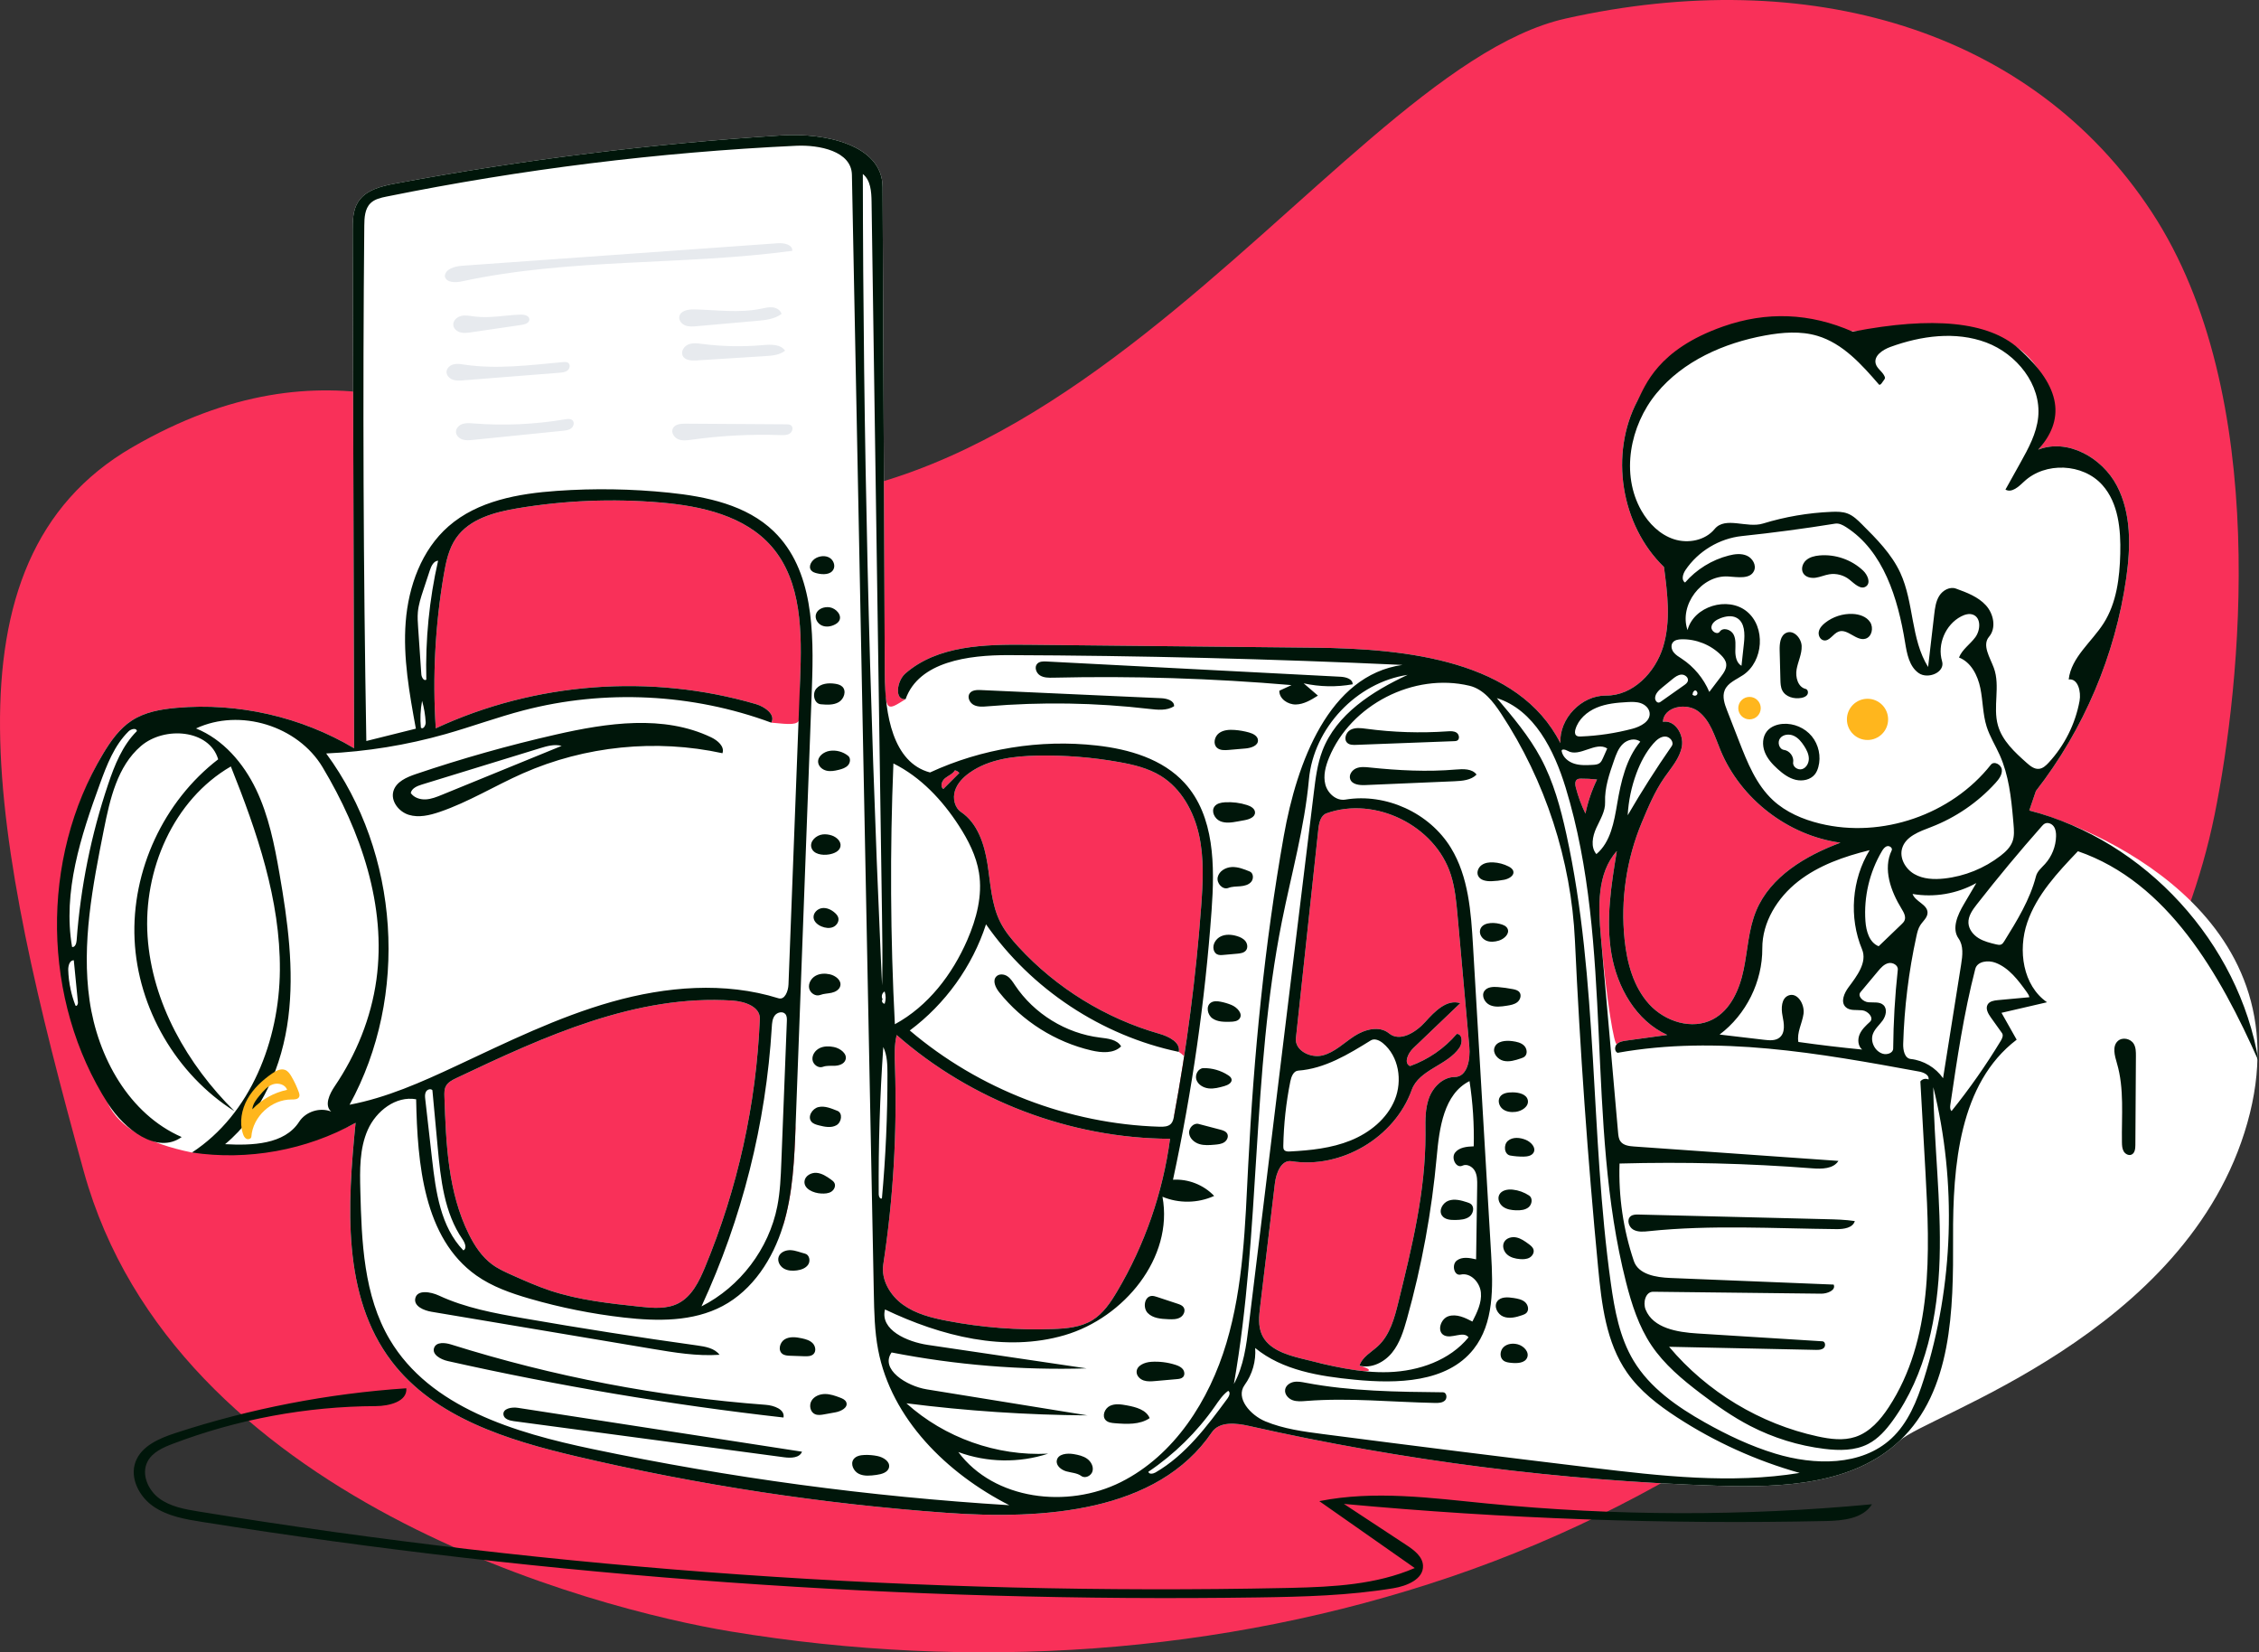 <svg width="603" height="441" viewBox="0 0 603 441" fill="none" xmlns="http://www.w3.org/2000/svg">
<rect x="0" y="0" width="603" height="441" fill="#333333" stroke="none"/>
<g clip-path="url(#clip0_27_1095)">
<path fill-rule="evenodd" clip-rule="evenodd" d="M417.912 4.952C482.445 -9.493 542.232 7.646 574.366 56.601C606.5 105.555 598.094 183.237 591.133 217.526C584.172 251.815 566.514 283.221 544.598 310.487C503.892 361.129 448.883 399.883 387.387 420.803C325.891 441.722 259.123 446.012 195.037 435.429C159.087 429.492 46.633 400.408 22.358 312.64C-1.917 224.872 -17.279 149.858 35.288 119.387C87.855 88.915 124.267 111.834 150.29 123.104C271.869 175.757 353.38 19.398 417.912 4.952Z" fill="#F93059"/>
<path fill-rule="evenodd" clip-rule="evenodd" d="M508.784 87.16C519.136 86.361 530.294 86.878 538.73 92.931C547.166 98.984 550.998 112.275 544.071 120.01C551.903 116.948 561.107 122.141 565.03 129.578C568.953 137.016 568.748 145.927 567.567 154.252C564.644 174.87 556.239 194.686 543.446 211.118C542.858 212.85 542.27 214.582 541.683 216.314C556.804 220.213 615.85 243.144 599.896 299.674C583.942 356.204 514.267 377.72 507.135 384.486C494.705 396.278 475.732 397.084 458.606 396.541C416.498 395.205 374.518 389.853 333.421 380.583C329.927 379.795 325.501 379.315 323.487 382.276C308.909 403.71 278.423 405.627 252.569 403.761C219.358 401.364 186.339 396.327 153.924 388.714C135.538 384.395 116.013 378.381 104.559 363.364C91.206 345.857 92.748 321.585 94.915 299.674C86.138 304.553 71.582 307.196 51.245 307.602C39.272 305.16 31.803 300.82 28.839 294.581C15.284 266.053 10.636 229.29 27.515 201.171C29.543 197.793 31.882 194.464 35.184 192.314C38.684 190.035 42.952 189.286 47.112 188.918C63.522 187.464 80.359 191.295 94.526 199.704C94.399 153.661 94.273 107.618 94.146 61.575C94.139 58.939 94.176 56.141 95.581 53.91C97.615 50.684 101.78 49.683 105.529 48.984C139.631 42.617 174.12 38.324 208.742 36.135C220.055 35.419 235.537 38.568 235.588 49.903C235.785 93.312 235.983 136.721 236.18 180.13C236.227 190.462 236.891 189.598 241.731 186.604C238.689 186.919 239.368 181.758 241.673 179.748C250.282 172.243 262.827 171.967 274.246 172.084C299.79 172.345 325.333 172.607 350.877 172.868C375.627 173.122 405.307 176.26 416.512 198.33C416.187 191.771 422.131 185.581 428.698 185.641C435.859 185.707 441.849 179.495 443.939 172.645C446.03 165.795 445.107 158.435 444.167 151.335C432.619 140.153 429.597 121.146 437.105 106.934C444.614 92.722 462.019 84.508 477.763 87.745C487.933 89.837 498.432 87.96 508.784 87.16ZM212.387 300.093C212.047 309.232 211.687 318.494 208.998 327.235L212.387 300.093ZM201.804 187.929C204.182 188.625 207.123 190.733 205.875 192.873C216.203 193.905 213.119 193.427 213.583 181.256C214.055 168.907 214.094 155.252 206.009 145.905C198.855 137.634 187.188 135.047 176.292 134.117C163.574 133.031 150.719 133.553 138.131 135.665C131.989 136.696 125.336 138.473 121.772 143.58C119.777 146.438 119.043 149.968 118.457 153.404C116.152 166.92 115.432 180.705 116.317 194.387C142.795 182.068 173.776 179.727 201.804 187.929ZM431.596 278.664C432.243 278.011 433.224 277.852 434.135 277.726C437.774 277.226 441.413 276.725 445.052 276.225C436.701 272.453 431.639 263.494 430.127 254.456C428.615 245.419 430.092 236.179 431.583 227.138C426.241 233.083 426.627 242.052 427.326 250.013C428.858 267.438 430.949 279.318 431.596 278.664ZM362.894 364.492C363.609 362.165 366.045 360.915 367.829 359.257C371.04 356.273 372.233 351.761 373.28 347.505C376.9 332.796 380.541 317.908 380.496 302.76C380.486 299.551 380.323 296.254 381.386 293.225C382.448 290.197 385.111 287.459 388.32 287.443C391.704 287.427 392.512 282.733 392.21 279.362C391.166 267.741 390.123 256.12 389.08 244.499C388.747 240.787 388.407 237.04 387.281 233.488C383.116 220.354 367.068 212.413 354.1 217.069C352.513 217.639 352.088 219.645 351.908 221.322C349.912 239.911 347.916 258.499 345.92 277.088C345.566 280.391 349.83 282.498 353.05 281.68C356.269 280.863 358.727 278.347 361.511 276.535C364.294 274.723 368.219 273.679 370.774 275.8C373.663 278.198 377.94 275.535 380.449 272.743C382.959 269.95 386.227 266.584 389.796 267.749C385.61 271.754 381.423 275.758 377.236 279.763C375.848 281.091 374.624 283.744 376.378 284.528C381.189 282.822 385.537 279.832 388.852 275.951C390.385 275.902 390.458 278.31 389.602 279.583C386.379 284.379 378.793 285.448 376.84 290.886C372.281 303.581 358.063 312.014 344.736 309.926C342.003 309.498 340.64 313.093 340.311 315.84C338.999 326.794 337.687 337.748 336.376 348.702C336.074 351.222 335.792 353.888 336.83 356.204C338.561 360.068 343.191 361.531 347.296 362.571C352.722 363.945 358.211 365.327 363.757 365.927C366.093 366.18 366.083 365.325 362.894 364.492ZM146.719 344.409C154.472 347.005 162.678 347.885 170.809 348.749C174.257 349.115 177.929 349.444 181.022 347.877C184.663 346.032 186.603 342.035 188.169 338.266C196.902 317.247 201.888 294.677 202.823 271.935C202.955 268.703 198.818 267.277 195.591 267.06C169.829 265.331 145.191 276.655 121.859 287.715C120.741 288.245 119.544 288.849 118.992 289.957C118.58 290.782 118.602 291.749 118.632 292.671C119.05 305.235 119.577 318.249 125.196 329.494C126.714 332.531 128.644 335.454 131.377 337.468C133.032 338.688 134.927 339.535 136.806 340.372C140.067 341.824 143.334 343.275 146.719 344.409ZM313.376 297.91C316.81 279.442 319.23 260.787 320.622 242.054C321.098 235.646 321.447 229.131 320.061 222.856C318.676 216.581 315.334 210.481 309.87 207.099C306.503 205.016 302.562 204.08 298.664 203.385C291.55 202.116 284.313 201.54 277.089 201.669C270.713 201.782 264.022 202.559 258.817 206.243C257.096 207.461 255.533 209.055 254.904 211.068C254.276 213.081 254.805 215.554 256.551 216.736C260.964 219.724 262.762 225.315 263.589 230.58C264.416 235.845 264.615 241.358 267.014 246.117C268.251 248.571 270.025 250.712 271.886 252.735C281.973 263.702 295.131 271.816 309.46 275.905C311.979 276.624 315.184 278.18 314.652 280.745C322.577 285.744 313.244 298.618 313.376 297.91ZM291.536 352.378C294.454 350.605 296.432 347.655 298.174 344.718C305.564 332.259 310.409 318.298 312.327 303.939C285.747 303.819 259.325 293.79 239.36 276.243C238.676 278.985 238.807 281.856 238.9 284.68C239.483 302.316 238.437 320.004 235.779 337.448C235.145 341.606 237.629 345.764 241.044 348.219C244.459 350.675 248.666 351.73 252.796 352.525C262.107 354.319 271.622 355.054 281.098 354.713C284.702 354.583 288.454 354.251 291.536 352.378ZM459.265 200.263C457.716 196.529 456.553 192.32 453.339 189.868C450.124 187.417 444.072 188.616 443.883 192.654C447.064 192.068 449.496 195.995 448.954 199.184C448.412 202.373 446.094 204.909 444.252 207.568C441.707 211.242 439.966 215.401 438.244 219.525C434.147 229.339 432.553 240.184 433.652 250.761C434.299 256.989 436.005 263.385 440.216 268.018C444.426 272.652 451.644 274.968 457.192 272.068C461.958 269.578 464.335 264.086 465.428 258.822C466.521 253.557 466.716 248.045 468.78 243.08C472.589 233.921 481.982 228.387 491.274 224.913C477.306 223.016 464.668 213.283 459.265 200.263ZM420.639 210.171C421.26 212.572 422.12 214.912 423.202 217.143C423.852 213.999 424.895 210.936 426.299 208.048C424.879 207.885 423.448 207.808 422.019 207.817C421.672 207.819 421.305 207.832 421.012 208.018C420.351 208.436 420.443 209.414 420.639 210.171ZM252.272 207.7C251.393 208.408 250.877 209.931 251.806 210.573C253.227 209.15 254.649 207.726 256.071 206.302C255.777 205.938 255.35 205.684 254.89 205.599C254.326 206.577 253.152 206.992 252.272 207.7Z" fill="white"/>
<path d="M498.5 197.5C501.538 197.5 504 195.038 504 192C504 188.962 501.538 186.5 498.5 186.5C495.462 186.5 493 188.962 493 192C493 195.038 495.462 197.5 498.5 197.5Z" fill="#FFB61D"/>
<path d="M467 192C468.657 192 470 190.657 470 189C470 187.343 468.657 186 467 186C465.343 186 464 187.343 464 189C464 190.657 465.343 192 467 192Z" fill="#FFB61D"/>
<path fill-rule="evenodd" clip-rule="evenodd" d="M182.926 113.077C191.926 113.134 200.925 113.191 209.925 113.248C210.347 113.251 210.799 113.263 211.139 113.512C211.833 114.022 211.556 115.216 210.841 115.696C210.127 116.176 209.2 116.156 208.339 116.126C200.419 115.851 192.475 116.263 184.626 117.354C183.432 117.52 182.173 117.694 181.056 117.241C179.94 116.787 179.086 115.45 179.6 114.36C180.137 113.221 181.667 113.069 182.926 113.077ZM152.83 112.193C153.4 112.761 153.127 113.805 152.493 114.302C151.86 114.799 151.011 114.898 150.21 114.979C142.231 115.787 134.252 116.595 126.274 117.403C125.33 117.499 124.354 117.591 123.452 117.3C122.549 117.01 121.732 116.229 121.711 115.281C121.689 114.303 122.519 113.472 123.447 113.16C124.374 112.848 125.381 112.935 126.357 113.012C134.532 113.655 142.787 113.284 150.871 111.911C151.549 111.796 152.343 111.708 152.83 112.193ZM151.712 96.877C152.308 97.358 152.096 98.389 151.498 98.868C150.9 99.347 150.086 99.426 149.322 99.486L123.698 101.508C122.739 101.584 121.745 101.655 120.841 101.328C119.936 101 119.142 100.157 119.194 99.197C119.247 98.223 120.146 97.468 121.093 97.238C122.04 97.008 123.032 97.18 123.996 97.323C132.693 98.608 141.536 97.436 150.291 96.64C150.782 96.595 151.328 96.567 151.712 96.877ZM187.498 91.8C192.844 92.483 198.264 92.587 203.633 92.11C205.768 91.92 208.348 91.831 209.56 93.597C208.121 94.761 206.143 94.926 204.296 95.043C198.173 95.428 192.051 95.814 185.929 96.2C184.532 96.288 182.791 96.183 182.216 94.907C181.7 93.762 182.608 92.385 183.775 91.922C184.942 91.458 186.252 91.641 187.498 91.8ZM141.309 85.255C141.315 86.179 140.156 86.578 139.241 86.713L125.786 88.685C124.825 88.826 123.833 88.965 122.895 88.714C121.957 88.464 121.08 87.718 120.993 86.751C120.885 85.568 121.996 84.569 123.156 84.311C124.316 84.053 125.518 84.323 126.697 84.475C130.761 84.998 134.861 84.105 138.957 83.964C139.959 83.93 141.301 84.252 141.309 85.255ZM206.234 82.034C207.276 82.15 208.344 82.771 208.622 83.781C206.773 85.18 204.329 85.434 202.02 85.639C198.068 85.989 194.115 86.34 190.163 86.69C188.77 86.813 187.378 86.937 185.986 87.06C184.968 87.15 183.909 87.235 182.952 86.874C181.996 86.513 181.179 85.564 181.322 84.552C181.546 82.957 183.64 82.543 185.25 82.578C191.225 82.706 197.274 83.608 203.128 82.405C204.154 82.194 205.193 81.918 206.234 82.034ZM211.483 66.946C182.196 70.895 152.169 68.85 123.285 75.098C121.572 75.468 119.181 75.487 118.738 73.791C118.778 71.793 121.362 71.072 123.355 70.93C151.454 68.926 179.552 66.922 207.65 64.918C209.299 64.8 211.612 65.299 211.483 66.946Z" fill="#E7EAEE"/>
<path fill-rule="evenodd" clip-rule="evenodd" d="M108.462 370.528C108.768 374.071 103.884 375.272 100.327 375.286C81.844 375.359 63.38 378.787 46.102 385.354C43.465 386.356 40.643 387.618 39.36 390.13C37.66 393.456 39.515 397.713 42.522 399.93C45.528 402.146 49.365 402.822 53.052 403.422C148.879 419.026 246.132 425.866 343.2 423.829L344.76 423.795C355.955 423.536 367.381 422.934 377.637 418.502C369.146 412.551 360.656 406.6 352.165 400.649C366.863 397.714 382.028 399.805 396.943 401.277C431.08 404.647 465.543 404.716 499.693 401.483C497.289 405.324 492.003 405.857 487.473 405.955C444.515 406.88 401.505 405.353 358.721 401.386C364.303 405.06 369.885 408.733 375.467 412.407C377.49 413.738 379.728 415.428 379.845 417.846C380.02 421.481 375.554 423.295 371.964 423.888C360.05 425.857 347.93 426.17 335.856 426.347C241.557 427.725 147.141 420.978 53.997 406.204C49.452 405.483 44.743 404.678 40.953 402.067C37.164 399.457 34.58 394.493 36.172 390.175C37.756 385.881 42.576 383.864 46.927 382.443C66.838 375.94 87.562 371.927 108.462 370.528ZM235.588 49.903C235.785 93.312 235.983 136.721 236.18 180.13C236.227 190.462 238.262 203.536 248.254 206.167C262.06 199.793 277.622 197.275 292.734 198.97C301.385 199.94 310.368 202.556 316.225 208.996C324.258 217.831 324.271 231.136 323.408 243.046C321.66 267.188 318.216 291.206 313.111 314.866C317.167 314.61 321.304 316.238 324.098 319.189C319.794 321.157 314.667 321.239 310.302 319.41C313.3 335.66 300.061 351.693 284.206 356.348C268.351 361.003 251.146 356.614 236.237 349.488C234.839 354.933 242.123 358.133 247.684 358.955C261.802 361.042 275.92 363.128 290.037 365.215C272.603 365.739 255.11 364.311 237.991 360.969C234.838 365.433 241.977 369.94 247.372 370.813C261.682 373.129 275.991 375.445 290.301 377.761C274.138 377.653 257.982 376.575 241.949 374.536C252.146 383.734 266.065 388.68 279.78 387.977C272.043 390.522 263.448 390.369 255.807 387.55C265.366 400.351 284.923 402.723 299.205 395.563C313.487 388.403 322.812 373.755 327.373 358.443C331.935 343.132 332.378 326.95 333.187 310.995C334.679 281.542 337.53 252.129 342.69 223.094C346.164 203.541 354.698 180.227 374.364 177.465C339.328 175.85 304.259 174.979 269.186 174.853C258.529 174.815 245.29 176.558 241.731 186.604C238.689 186.919 239.368 181.758 241.673 179.748C250.282 172.243 262.827 171.967 274.246 172.084L350.877 172.868C375.627 173.122 405.307 176.26 416.512 198.33C416.186 191.771 422.131 185.581 428.698 185.641C435.859 185.707 441.849 179.495 443.939 172.645C446.029 165.795 445.107 158.435 444.167 151.335C432.619 140.153 429.597 121.146 437.105 106.934C439.229 102.914 442.367 93.33 459.892 87.16C471.576 83.047 483.125 83.5 494.539 88.517C515.975 84.372 530.705 85.843 538.73 92.931C550.767 103.562 550.998 112.275 544.071 120.01C551.903 116.948 561.107 122.141 565.03 129.578C568.953 137.016 568.748 145.927 567.567 154.252C564.644 174.87 556.239 194.686 543.446 211.118L541.683 216.314C572.629 224.293 597.664 251.646 602.877 283.176C592.589 259.986 578.66 235.426 554.663 227.192C549.248 232.872 543.68 238.799 541.137 246.223C538.594 253.647 539.968 263.028 546.416 267.5C542.366 268.439 538.316 269.377 534.266 270.316C535.614 272.707 536.962 275.099 538.311 277.49C523.007 289.124 521.246 311.128 521.339 330.352C521.432 349.575 521.082 371.255 507.135 384.486C494.705 396.278 475.731 397.084 458.606 396.541C416.497 395.205 374.518 389.853 333.421 380.583C329.927 379.795 325.501 379.315 323.487 382.276C308.909 403.71 278.423 405.627 252.569 403.761C219.358 401.364 186.339 396.327 153.924 388.714C135.538 384.395 116.013 378.381 104.559 363.364C91.206 345.857 92.748 321.585 94.915 299.674C81.75 306.993 66.143 309.827 51.245 307.602C66.949 297.335 74.564 277.694 74.707 258.933C74.85 240.171 68.588 221.986 61.621 204.565C46.27 213.469 38.193 232.237 39.394 249.943C40.595 267.649 49.989 284.083 62.593 296.576C47.056 286.77 36.774 269.105 35.923 250.751C35.072 232.398 43.675 213.857 58.239 202.656C55.911 194.697 43.905 193.725 37.612 199.124C31.32 204.524 29.345 213.288 27.726 221.42C24.735 236.446 21.732 251.823 23.905 266.989C26.078 282.156 34.456 297.337 48.494 303.473C41.934 308.202 33.196 301.395 28.839 294.581C11.17 266.951 10.636 229.29 27.515 201.171C29.543 197.793 31.882 194.464 35.184 192.314C38.684 190.035 42.952 189.286 47.112 188.918C63.522 187.464 80.359 191.295 94.526 199.704C94.399 153.661 94.273 107.618 94.146 61.575C94.139 58.939 94.176 56.141 95.581 53.91C97.615 50.684 101.78 49.683 105.529 48.984C139.631 42.617 174.12 38.324 208.742 36.135C220.055 35.419 235.537 38.568 235.588 49.903ZM212.465 38.909C175.757 40.637 139.182 45.174 103.165 52.469C101.632 52.78 100.009 53.142 98.895 54.24C97.377 55.735 97.26 58.104 97.24 60.234C96.81 106.08 96.992 151.932 97.785 197.774C102.193 196.675 106.601 195.576 111.008 194.477C109.286 185.07 107.555 175.536 108.292 166.002C109.029 156.467 112.528 146.77 119.724 140.473C127.513 133.657 138.383 131.731 148.708 131.006C158.636 130.309 168.625 130.47 178.526 131.488C188.633 132.527 199.28 134.771 206.572 141.847C217.104 152.067 217.275 168.625 216.729 183.292C215.282 222.226 213.834 261.159 212.387 300.093C212.047 309.232 211.687 318.494 208.998 327.235C206.308 335.976 200.969 344.284 192.892 348.573C184.966 352.783 175.482 352.663 166.565 351.65C158.052 350.683 149.621 348.995 141.391 346.611C136.392 345.162 131.39 343.419 127.141 340.412C113.083 330.463 111.421 310.612 111.08 293.393C105.681 292.418 100.404 296.526 98.175 301.539C95.947 306.551 96.045 312.246 96.184 317.729C96.529 331.408 97.062 345.769 104.045 357.536C114.819 375.692 137.448 382.399 158.11 386.734C194.783 394.429 232.018 399.447 269.419 401.736C252.727 393.234 237.928 378.684 234.408 360.286C233.451 355.288 233.349 350.171 233.249 345.083C231.3 245.605 229.351 146.126 227.403 46.648C227.279 40.357 218.75 38.613 212.465 38.909ZM354.762 202.234C353.834 204.498 353.159 207.011 353.777 209.379C354.396 211.747 356.696 213.814 359.111 213.412C369.923 211.611 381.579 216.937 387.295 226.291C392.011 234.008 392.666 243.45 393.197 252.479L398.033 334.725C398.55 343.514 398.805 353.185 393.343 360.09C386.255 369.048 372.948 369.347 361.579 368.235C352.198 367.317 342.33 365.757 335.047 359.774C335.305 363.256 334.29 366.819 332.236 369.643C329.7 373.128 333.794 377.714 337.776 379.361C342.641 381.374 347.931 382.075 353.151 382.753C377.063 385.857 400.988 388.849 424.928 391.731C443.354 393.949 462.075 396.098 480.394 393.12C468.805 389.868 457.715 384.842 447.631 378.271C442.599 374.993 437.734 371.247 434.302 366.319C428.701 358.274 427.521 348.052 426.589 338.293C423.817 309.275 421.754 280.189 420.402 251.071C419.405 229.593 412.518 208.418 400.691 190.463C398.576 187.253 395.989 183.921 392.249 183.027C377.382 179.474 360.563 188.091 354.762 202.234ZM286.592 388.093C287.853 388.307 289.147 388.59 290.187 389.335C291.226 390.081 291.951 391.405 291.631 392.644C291.311 393.882 289.677 394.697 288.644 393.942C287.504 393.109 285.989 393.08 284.63 392.696C283.272 392.312 281.848 391.184 282.092 389.794C282.402 388.031 284.828 387.793 286.592 388.093ZM234.234 388.616C235.798 388.941 237.63 390.057 237.31 391.622C237.027 393.003 235.319 393.463 233.922 393.65C232.356 393.859 230.685 394.053 229.264 393.364C227.842 392.676 226.92 390.734 227.853 389.459C228.482 388.599 229.659 388.371 230.723 388.327C231.899 388.28 233.081 388.377 234.234 388.616ZM327.842 371.215C326.357 372.286 325.337 373.865 324.289 375.366C319.512 382.21 313.458 388.16 306.531 392.816C306.704 393.55 307.805 393.365 308.458 392.986C316.478 388.339 322.202 380.662 327.695 373.196C328.145 372.586 328.515 371.563 327.842 371.215ZM399.559 186.321C403.838 191.373 408.151 196.474 411.281 202.309C414.675 208.634 416.581 215.643 418.116 222.656C426.703 261.883 424.411 302.666 429.976 342.435C430.98 349.611 432.308 356.94 436.042 363.15C440.416 370.425 447.675 375.468 455.071 379.635C461.052 383.005 467.295 385.964 473.864 387.961C484.31 391.135 496.859 391.357 504.866 383.936C509.363 379.768 511.728 373.823 513.575 367.977C521.494 342.921 522.364 315.678 516.062 290.168C516.221 305.425 518.202 320.647 517.749 335.898C517.295 351.149 514.164 366.855 505.199 379.201C503.423 381.647 501.365 383.994 498.681 385.384C495.146 387.215 490.947 387.18 486.995 386.697C480.094 385.854 473.346 383.769 467.172 380.571C462.482 378.142 458.143 375.09 453.939 371.893C449.052 368.177 444.254 364.174 440.83 359.078C437.437 354.028 435.545 348.128 434.045 342.231C423.09 299.174 430.923 252.728 417.924 210.244C414.86 200.231 409.539 189.488 399.559 186.321ZM138.212 375.742C163.501 379.645 188.791 383.549 214.081 387.452C213.44 389.125 211.128 389.184 209.352 388.947C187.724 386.057 166.096 383.168 144.468 380.279C142.023 379.952 139.578 379.626 137.133 379.299C135.972 379.144 134.531 378.724 134.384 377.562C134.178 375.925 136.581 375.49 138.212 375.742ZM431.583 227.138C426.241 233.083 426.627 242.052 427.326 250.013C428.858 267.438 430.389 284.863 431.92 302.288C431.992 303.103 432.079 303.962 432.557 304.626C433.339 305.713 434.852 305.902 436.187 305.996C454.369 307.277 472.552 308.558 490.734 309.839C489.374 311.988 486.31 312.02 483.774 311.825C466.657 310.503 449.47 310.075 432.308 310.542C432.013 319.343 433.31 328.196 436.118 336.542C437.335 340.159 442.022 340.93 445.836 341.084C460.379 341.673 474.923 342.262 489.466 342.851C490.135 344.357 487.785 345.298 486.137 345.279C471.188 345.107 456.239 344.936 441.29 344.764C439.243 344.74 438.502 347.641 439.273 349.538C441.29 354.495 447.71 355.562 453.051 355.897L486.473 357.989C487.236 358.037 487.395 359.237 486.838 359.76C486.281 360.283 485.432 360.298 484.668 360.281L445.536 359.451C455.654 371.493 469.845 380.05 485.218 383.378C488.53 384.095 492.042 384.566 495.26 383.503C499.11 382.232 501.95 378.962 504.173 375.571C515.963 357.583 515.179 334.438 513.974 312.965L512.608 288.625C513.086 287.969 514.066 287.742 514.783 288.121C515.059 286.928 513.507 286.22 512.302 285.999C485.704 281.113 458.411 276.22 431.791 280.991C430.941 280.642 430.949 279.318 431.596 278.664C432.243 278.011 433.224 277.852 434.135 277.726C437.774 277.226 441.413 276.725 445.051 276.225C436.701 272.453 431.639 263.494 430.127 254.456C428.615 245.419 430.092 236.179 431.583 227.138ZM300.856 375.103C303.225 375.544 305.961 376.268 306.886 378.493C304.248 380.291 300.784 380.106 297.602 379.852C296.727 379.782 295.77 379.676 295.155 379.049C294.067 377.94 294.879 375.896 296.279 375.222C297.679 374.548 299.329 374.818 300.856 375.103ZM120.425 358.844C147.671 367.405 175.906 372.818 204.387 374.94C206.596 375.104 209.566 376.157 209.142 378.332C179.02 374.925 149.083 369.89 119.504 363.257C117.616 362.834 115.194 361.489 115.897 359.687C116.515 358.103 118.803 358.334 120.425 358.844ZM220.222 372.058C221.613 372.055 222.956 372.531 224.257 373.026C224.918 373.278 225.646 373.602 225.902 374.262C226.449 375.668 224.51 376.672 223.026 376.942C222.027 377.123 221.028 377.304 220.03 377.485C219.187 377.638 218.28 377.784 217.504 377.42C216.245 376.83 215.917 375.012 216.64 373.823C217.363 372.634 218.831 372.061 220.222 372.058ZM348.525 369.054C360.577 371.346 372.922 371.476 385.19 371.599C386.14 371.609 386.395 373.102 385.717 373.767C385.039 374.431 383.981 374.461 383.031 374.442C371.579 374.217 360.113 373.01 348.694 373.91C347.451 374.008 346.16 374.125 344.993 373.687C343.826 373.25 342.83 372.07 343.052 370.843C343.243 369.786 344.274 369.045 345.329 368.84C346.384 368.636 347.469 368.853 348.525 369.054ZM375.753 180.117C362.107 182.154 350.642 194.3 349.395 208.041C348.23 220.874 344.687 233.354 342.166 245.991C334.068 286.573 336.524 328.631 329.365 369.389C331.98 364.627 332.686 359.085 333.344 353.693L350.704 211.524C351.166 207.741 351.638 203.914 352.997 200.354C356.711 190.623 366.31 184.511 375.753 180.117ZM313.707 364.249C314.45 364.485 315.212 364.795 315.708 365.397C316.203 366 316.328 366.973 315.786 367.534C315.377 367.957 314.737 368.034 314.151 368.085C312.233 368.255 310.315 368.424 308.397 368.594C307.362 368.685 306.292 368.773 305.305 368.446C304.318 368.119 303.429 367.264 303.4 366.225C303.352 364.465 305.523 363.581 307.28 363.466C309.446 363.324 311.638 363.591 313.707 364.249ZM354.1 217.069C352.513 217.639 352.088 219.645 351.908 221.322L345.92 277.088C345.566 280.391 349.83 282.498 353.05 281.68C356.269 280.863 358.727 278.347 361.511 276.535C364.294 274.723 368.218 273.679 370.774 275.8C373.663 278.198 377.94 275.535 380.449 272.743C382.959 269.95 386.227 266.584 389.796 267.749C385.609 271.754 381.423 275.758 377.236 279.763C375.848 281.091 374.624 283.744 376.378 284.528C381.189 282.822 385.537 279.832 388.852 275.951C390.385 275.902 390.458 278.31 389.602 279.583C386.379 284.379 378.793 285.448 376.84 290.886C372.281 303.581 358.063 312.014 344.736 309.926C342.003 309.498 340.64 313.093 340.311 315.84C338.999 326.794 337.687 337.748 336.376 348.702C336.074 351.222 335.792 353.888 336.83 356.204C338.561 360.068 343.191 361.531 347.296 362.571C355.007 364.524 362.845 366.492 370.794 366.211C378.743 365.93 386.963 363.088 391.997 356.929C390.603 355.119 387.498 357.44 385.468 356.392C383.481 355.368 384.536 351.956 386.669 351.285C388.801 350.615 391.052 351.681 393.032 352.717C394.276 350.29 395.555 347.692 395.299 344.977C395.044 342.262 392.551 339.576 389.893 340.187C388.146 340.588 387.434 337.561 388.843 336.452C390.251 335.343 392.274 335.703 394.018 336.117C394.115 329.564 394.212 323.011 394.309 316.458C394.328 315.12 394.333 313.716 393.699 312.538C393.065 311.361 391.561 310.536 390.356 311.117C388.714 311.908 387.29 309.111 388.389 307.657C389.488 306.202 391.563 306.014 393.385 305.951C393.526 300.131 393.15 294.298 392.262 288.544C385.403 291.981 384.203 301.051 383.511 308.692C382.185 323.346 379.515 337.878 375.548 352.047C374.659 355.221 373.659 358.467 371.582 361.026C369.505 363.586 366.083 365.325 362.894 364.492C363.609 362.165 366.045 360.915 367.829 359.257C371.04 356.273 372.233 351.761 373.28 347.505C376.899 332.796 380.541 317.908 380.496 302.76L380.489 301.744C380.465 298.86 380.435 295.935 381.386 293.225C382.448 290.197 385.111 287.459 388.32 287.443C391.704 287.427 392.512 282.733 392.21 279.362C391.166 267.741 390.123 256.12 389.08 244.499C388.747 240.787 388.407 237.04 387.281 233.488C383.116 220.354 367.068 212.413 354.1 217.069ZM405.162 358.804C406.753 359.231 408.296 360.867 407.635 362.375C407.004 363.816 405.022 363.895 403.456 363.747C402.69 363.674 401.874 363.582 401.276 363.098C400.227 362.25 400.375 360.452 401.358 359.528C402.34 358.603 403.86 358.454 405.162 358.804ZM214.031 357.193C215.078 357.42 216.168 357.725 216.92 358.487C217.672 359.248 217.921 360.606 217.173 361.372C216.563 361.999 215.577 362.01 214.703 361.979C213.446 361.935 212.189 361.891 210.932 361.847C210.204 361.821 209.426 361.779 208.842 361.344C207.593 360.416 208.141 358.24 209.482 357.45C210.823 356.661 212.51 356.864 214.031 357.193ZM117.182 345.79C124.219 349.062 131.949 350.489 139.594 351.821C155.07 354.517 170.593 356.946 186.153 359.105C188.331 359.407 190.742 359.835 192.069 361.587C186.043 361.999 180.021 360.995 174.065 359.995C154.43 356.698 134.795 353.401 115.161 350.104C113.102 349.758 110.445 348.615 110.846 346.567C111.321 344.139 114.939 344.747 117.182 345.79ZM239.36 276.243C238.676 278.985 238.807 281.856 238.9 284.68C239.483 302.316 238.437 320.004 235.779 337.448C235.145 341.606 237.629 345.764 241.044 348.219C244.459 350.675 248.666 351.73 252.796 352.525C262.107 354.319 271.622 355.054 281.098 354.713C284.702 354.583 288.454 354.251 291.536 352.378C294.454 350.605 296.432 347.655 298.174 344.718C305.564 332.259 310.409 318.298 312.327 303.939C285.747 303.819 259.325 293.79 239.36 276.243ZM308.879 346.162C310.694 346.761 312.509 347.36 314.323 347.959C314.929 348.159 315.578 348.39 315.937 348.917C316.543 349.807 315.954 351.109 315.015 351.637C314.077 352.165 312.937 352.136 311.861 352.094C309.902 352.016 307.738 351.851 306.37 350.446C305.003 349.041 305.472 346.01 307.428 345.882C307.923 345.85 308.408 346.007 308.879 346.162ZM404.008 346.425C405.088 346.598 406.226 346.797 407.058 347.506C407.89 348.215 408.231 349.619 407.465 350.398C407.156 350.712 406.728 350.874 406.311 351.019C404.705 351.578 402.921 352.024 401.332 351.415C399.744 350.806 398.661 348.706 399.659 347.329C400.577 346.064 402.464 346.179 404.008 346.425ZM121.859 287.715C120.741 288.245 119.544 288.849 118.992 289.957C118.58 290.782 118.602 291.749 118.632 292.671C119.05 305.235 119.577 318.249 125.196 329.494C126.714 332.531 128.644 335.454 131.377 337.468C133.032 338.688 134.927 339.535 136.806 340.372C140.067 341.824 143.334 343.275 146.719 344.409C154.472 347.005 162.678 347.885 170.809 348.749C174.257 349.115 177.929 349.444 181.022 347.877C184.663 346.032 186.603 342.035 188.169 338.266C196.902 317.247 201.888 294.677 202.823 271.935C202.955 268.703 198.818 267.277 195.591 267.06C169.829 265.331 145.191 276.655 121.859 287.715ZM206.823 271.023C206.162 271.892 206.08 273.056 206.015 274.146C204.473 299.865 198.072 325.285 187.249 348.666C197.56 343.448 205.243 333.314 207.484 321.976C208.254 318.078 208.412 314.088 208.567 310.118C209.057 297.598 209.547 285.079 210.038 272.559C210.063 271.899 210.068 271.174 209.648 270.664C208.954 269.821 207.484 270.154 206.823 271.023ZM211.094 333.666C212.402 333.737 213.632 334.281 214.904 334.597C216.043 334.881 216.387 336.503 215.751 337.489C215.115 338.476 213.889 338.905 212.727 339.068C211.514 339.238 210.209 339.174 209.165 338.532C208.122 337.889 207.445 336.549 207.862 335.397C208.307 334.164 209.785 333.595 211.094 333.666ZM404.758 330.267C405.982 330.52 407.031 331.278 408.038 332.016C408.585 332.417 409.167 332.867 409.345 333.521C409.574 334.356 409.023 335.255 408.264 335.672C407.505 336.088 406.596 336.117 405.733 336.048C404.507 335.95 403.241 335.647 402.315 334.836C401.39 334.026 400.92 332.603 401.497 331.517C402.082 330.413 403.535 330.014 404.758 330.267ZM113.706 291.373C113.371 291.969 113.439 292.701 113.516 293.38L115.334 309.386C116.32 318.071 117.612 327.432 123.683 333.721C124.695 333.241 124.124 331.719 123.486 330.798C118.568 323.702 117.621 314.678 116.824 306.081C116.356 301.042 115.888 296.003 115.421 290.964C114.951 290.467 114.04 290.776 113.706 291.373ZM437.432 324.158C454.111 324.57 470.79 324.982 487.469 325.394C490.022 325.457 492.582 325.52 495.108 325.899C494.581 327.723 492.183 328.066 490.284 328.048C473.558 327.891 456.777 326.855 440.141 328.594C438.719 328.743 437.183 328.889 435.949 328.167C434.715 327.445 434.162 325.463 435.297 324.593C435.885 324.142 436.691 324.14 437.432 324.158ZM391.607 320.881C391.974 321.001 392.349 321.129 392.649 321.373C393.646 322.184 393.275 323.918 392.255 324.701C391.236 325.484 389.861 325.574 388.576 325.606C387.238 325.639 385.678 325.533 384.916 324.433C383.959 323.053 385.096 321.01 386.68 320.45C388.264 319.89 390.01 320.359 391.607 320.881ZM403.801 317.511C405.357 317.679 406.87 318.224 408.175 319.087C409.173 319.746 408.974 321.401 408.066 322.179C407.159 322.958 405.863 323.067 404.668 323.023C403.46 322.98 402.199 322.796 401.222 322.085C400.244 321.373 399.662 319.998 400.186 318.909C400.784 317.665 402.429 317.363 403.801 317.511ZM235.779 279.447C234.87 292.538 234.463 305.663 234.558 318.785C234.562 319.34 234.94 320.128 235.414 319.839C236.418 308.81 236.911 297.733 236.89 286.658C236.886 284.205 236.836 281.661 235.779 279.447ZM217.948 313.029C219.379 313.137 220.642 313.97 221.808 314.806C222.167 315.063 222.537 315.338 222.738 315.731C223.153 316.547 222.655 317.596 221.874 318.073C221.092 318.55 220.125 318.588 219.211 318.545C217.131 318.448 214.516 317.316 214.749 315.247C214.909 313.821 216.517 312.922 217.948 313.029ZM407.266 304.212C408.659 304.783 410.092 306.276 409.373 307.599C408.885 308.494 407.698 308.687 406.679 308.698C405.496 308.709 404.312 308.613 403.146 308.409C401.506 308.123 401.255 305.544 402.528 304.472C403.801 303.4 405.726 303.579 407.266 304.212ZM569.567 278.597C570.141 279.558 570.151 280.741 570.144 281.86C570.095 289.782 570.047 297.703 569.998 305.625C569.992 306.587 569.863 307.752 568.99 308.156C568.235 308.505 567.305 308.015 566.885 307.298C566.465 306.58 566.427 305.709 566.413 304.878C566.291 297.806 567.079 290.565 565.076 283.781C564.481 281.766 563.769 279.248 565.326 277.836C566.542 276.733 568.724 277.188 569.567 278.597ZM365.911 277.68C359.907 281.406 353.591 285.237 346.542 285.744C345.26 285.836 344.683 287.368 344.43 288.629C343.291 294.299 342.663 300.072 342.555 305.855C342.549 306.208 342.552 306.588 342.756 306.877C343.081 307.336 343.744 307.355 344.306 307.325C349.804 307.037 355.378 306.463 360.484 304.405C365.591 302.346 370.237 298.617 372.318 293.519C374.399 288.422 373.398 281.92 369.148 278.419C368.234 277.666 366.918 277.056 365.911 277.68ZM319.942 299.977C321.871 300.484 323.8 300.99 325.73 301.497C326.451 301.686 327.252 301.938 327.597 302.599C328.003 303.377 327.53 304.381 326.796 304.862C326.061 305.342 325.147 305.433 324.273 305.511C322.886 305.634 321.458 305.754 320.127 305.344C318.797 304.934 317.571 303.861 317.419 302.477C317.267 301.094 318.596 299.624 319.942 299.977ZM52.327 194.416C59.547 197.341 64.982 203.666 68.353 210.689C71.724 217.712 73.258 225.455 74.596 233.13C76.81 245.831 78.573 258.796 76.959 271.588C75.344 284.379 69.997 297.135 60.084 305.379C67.305 305.765 75.927 305.479 79.847 299.402C81.606 296.675 85.393 295.468 88.406 296.674C86.511 295.037 87.941 291.988 89.347 289.916C95.106 281.427 99.058 271.67 100.471 261.509C103.209 241.806 96.325 221.838 86.109 204.77C79.481 193.695 64.022 188.957 52.327 194.416ZM223.524 296.478C225.014 297.065 224.667 299.527 223.275 300.318C221.882 301.108 220.147 300.753 218.595 300.358C217.871 300.174 217.103 299.959 216.612 299.396C215.465 298.084 216.781 295.865 218.48 295.473C220.178 295.081 221.902 295.84 223.524 296.478ZM277.089 201.669C270.713 201.782 264.022 202.559 258.817 206.243C257.096 207.461 255.533 209.055 254.904 211.068C254.276 213.081 254.805 215.554 256.551 216.736C260.964 219.724 262.762 225.315 263.589 230.58C264.416 235.845 264.615 241.358 267.014 246.117C268.251 248.571 270.025 250.712 271.886 252.735C281.973 263.702 295.131 271.816 309.46 275.905C311.979 276.624 315.184 278.18 314.652 280.745C294.037 276.422 275.238 263.981 263.2 246.696C259.542 257.93 252.327 267.976 242.85 275.031C261.336 290.762 285.259 299.979 309.522 300.718C310.621 300.751 311.865 300.71 312.606 299.898C313.092 299.366 313.244 298.618 313.376 297.91C316.81 279.442 319.23 260.787 320.622 242.054C321.098 235.646 321.447 229.131 320.061 222.856C318.676 216.581 315.334 210.481 309.87 207.099C306.503 205.016 302.562 204.08 298.664 203.385C291.55 202.116 284.313 201.54 277.089 201.669ZM403.758 291.544C405.43 291.545 407.539 292.034 407.832 293.679C408.124 295.319 406.256 296.54 404.603 296.751C403.394 296.906 402.081 296.759 401.122 296.007C400.163 295.255 399.717 293.782 400.383 292.762C401.066 291.715 402.509 291.543 403.758 291.544ZM527.263 258.612C524.195 270.497 522.404 282.668 520.619 294.812C520.53 295.416 520.479 296.131 520.935 296.537C525.717 290.596 530.104 284.336 534.058 277.814C534.448 277.17 534.831 276.328 534.394 275.716C533.403 274.331 532.413 272.946 531.422 271.561C530.687 270.533 529.929 269.179 530.576 268.093C531.102 267.21 532.278 267.024 533.301 266.93L541.703 266.156C541.612 265.636 541.296 265.187 540.987 264.758C538.738 261.627 536.284 258.335 532.682 256.962C530.686 256.201 527.797 256.544 527.263 258.612ZM138.131 135.665C131.989 136.696 125.336 138.473 121.772 143.58C119.777 146.438 119.043 149.968 118.457 153.404C116.152 166.92 115.432 180.705 116.317 194.387C142.795 182.068 173.776 179.727 201.804 187.929C204.181 188.625 207.123 190.733 205.875 192.873C184.85 185.096 161.431 183.936 139.741 189.598C132.722 191.43 125.901 193.949 118.923 195.928C108.552 198.868 97.84 200.607 87.071 201.097C106.684 227.726 109.222 265.857 93.312 294.85C103.211 292.977 112.512 288.818 121.64 284.552C135.267 278.184 148.836 271.468 163.313 267.38C177.789 263.291 193.44 261.954 207.799 266.437C209.479 266.961 210.405 264.537 210.472 262.778L213.583 181.256C214.055 168.907 214.094 155.252 206.009 145.905C198.855 137.634 187.188 135.047 176.292 134.117C163.574 133.031 150.719 133.553 138.131 135.665ZM327.831 286.974C328.233 287.236 328.648 287.567 328.742 288.038C328.933 288.993 327.77 289.602 326.833 289.868C325.472 290.254 324.069 290.64 322.662 290.492C321.255 290.344 319.823 289.536 319.36 288.199C318.898 286.861 319.828 285.106 321.242 285.08C323.561 285.037 325.889 285.706 327.831 286.974ZM527.551 235.676C522.43 238.548 516.31 239.598 510.524 238.596C511.264 240.66 514.509 241.38 514.525 243.572C514.535 244.907 513.277 245.847 512.562 246.975C512.012 247.842 511.774 248.866 511.555 249.87C509.493 259.309 508.31 268.94 508.024 278.598C507.975 280.263 508.389 282.461 510.044 282.642C513.472 283.017 516.7 284.94 518.664 287.774C520.274 277.648 521.883 267.522 523.492 257.395C523.865 255.046 524.179 252.421 522.802 250.481C520.908 247.812 522.557 244.155 524.218 241.334L527.551 235.676ZM222.584 279.445C224.332 279.794 226.321 281.304 225.658 282.959C225.25 283.978 224.018 284.39 222.922 284.449C221.825 284.507 220.684 284.345 219.656 284.734C218.448 285.192 217.025 284.122 216.877 282.838C216.73 281.553 217.622 280.307 218.785 279.742C219.949 279.178 221.316 279.192 222.584 279.445ZM403.737 277.881C404.839 278.033 406.001 278.276 406.803 279.047C407.606 279.818 407.826 281.286 406.972 281.999C406.69 282.235 406.334 282.359 405.986 282.478C404.472 282.995 402.852 283.501 401.299 283.118C399.746 282.734 398.396 281.086 398.933 279.579C399.552 277.841 401.909 277.628 403.737 277.881ZM504.06 257.064C502.893 257.345 502.042 258.319 501.273 259.24L496.638 264.79C495.733 265.875 497.326 267.387 498.734 267.505C500.143 267.622 501.787 267.291 502.789 268.288C503.839 269.331 503.406 271.151 502.547 272.357C501.687 273.562 500.468 274.546 499.948 275.932C499.171 278.005 500.457 280.602 502.576 281.24C503.727 281.587 505.342 281.053 505.352 279.851C505.412 272.826 505.822 265.803 506.582 258.818C506.712 257.625 505.227 256.782 504.06 257.064ZM268.895 260.553C269.783 261.143 270.357 262.087 270.949 262.973C276.034 270.587 284.538 275.819 293.626 276.926C295.728 277.182 298.208 277.437 299.262 279.274C297.282 281.235 294.055 280.996 291.341 280.364C281.719 278.126 272.903 272.567 266.735 264.85C265.751 263.619 264.853 261.747 265.95 260.616C266.692 259.851 268.007 259.963 268.895 260.553ZM499.063 226.91C492.268 228.58 485.482 230.936 479.975 235.252C474.468 239.569 470.372 246.127 470.415 253.123C470.47 261.997 466.11 270.79 459.014 276.118L470.961 277.524C472.36 277.689 473.929 277.808 475.023 276.922C476.626 275.627 476.216 273.14 475.811 271.119C475.406 269.099 475.496 266.429 477.417 265.686C479.804 264.764 481.779 268.075 481.418 270.608C481.056 273.141 479.586 275.579 480.046 278.096C485.704 278.898 491.38 279.575 497.068 280.124C495.937 279.195 495.813 277.435 496.386 276.087C496.958 274.74 498.07 273.709 499.15 272.721C500.301 271.668 498.642 269.814 497.092 269.647C495.541 269.48 493.717 269.853 492.624 268.741C491.264 267.357 492.284 265.039 493.443 263.484C495.694 260.467 498.484 256.83 497.035 253.357C493.503 244.886 494.28 234.744 499.063 226.91ZM238.48 203.764C237.533 226.954 237.663 250.187 238.869 273.364C247.727 268.558 254.199 260.1 258.213 250.856C260.662 245.216 262.301 239 261.322 232.929C260.592 228.403 258.449 224.221 255.957 220.372C251.537 213.544 245.766 207.381 238.48 203.764ZM443.883 192.654C447.064 192.068 449.496 195.995 448.954 199.184C448.412 202.373 446.094 204.909 444.252 207.568C441.707 211.242 439.966 215.401 438.244 219.525C434.147 229.339 432.553 240.184 433.652 250.761C434.299 256.989 436.005 263.385 440.216 268.018C444.426 272.652 451.644 274.968 457.192 272.068C461.958 269.578 464.335 264.086 465.428 258.822C466.521 253.557 466.716 248.045 468.78 243.08C472.589 233.921 481.982 228.387 491.274 224.913C477.306 223.016 464.668 213.283 459.265 200.263C457.716 196.529 456.553 192.32 453.339 189.868C450.124 187.417 444.072 188.616 443.883 192.654ZM325.814 267.355C326.796 267.544 327.76 267.829 328.687 268.206C330.216 268.828 331.858 270.548 330.875 271.874C330.337 272.598 329.305 272.685 328.404 272.708C326.76 272.75 324.987 272.755 323.645 271.806C322.302 270.857 321.837 268.56 323.191 267.627C323.935 267.114 324.927 267.185 325.814 267.355ZM399.866 263.441C401.197 263.554 402.521 263.738 403.831 263.993C404.479 264.12 405.178 264.296 405.585 264.816C406.203 265.603 405.815 266.839 405.033 267.465C404.252 268.09 403.213 268.266 402.224 268.421C400.713 268.658 399.102 268.882 397.708 268.253C396.314 267.624 395.363 265.781 396.215 264.512C396.958 263.404 398.537 263.328 399.866 263.441ZM19.698 256.288C18.572 256.275 18.182 257.779 18.216 258.905C18.314 262.141 18.969 265.359 20.144 268.375C20.471 268.709 20.85 268.013 20.805 267.548L19.698 256.288ZM236.139 264.618C235.436 264.999 235.168 266.01 235.59 266.689L235.607 266.714L235.592 266.73C235.573 266.753 235.553 266.78 235.531 266.812C235.249 267.24 235.645 267.919 236.157 267.883C236.503 266.831 236.496 265.666 236.139 264.618ZM221.499 260.039C223.023 260.376 224.678 261.641 224.298 263.155C224.047 264.158 222.991 264.747 221.982 264.971C220.972 265.196 219.905 265.181 218.941 265.555C217.714 266.032 216.237 265.043 215.985 263.752C215.732 262.461 216.523 261.113 217.664 260.458C218.806 259.804 220.214 259.755 221.499 260.039ZM230.319 46.439C230.408 116.247 232.012 186.052 235.129 255.79L235.457 263.001L235.506 260.681C235.596 255.261 235.517 249.838 235.438 244.417C234.507 180.875 233.576 117.332 232.646 53.79C232.607 51.129 232.397 48.101 230.319 46.439ZM330.166 249.831C331.021 250.087 331.879 250.475 332.434 251.174C332.988 251.874 333.147 252.948 332.598 253.652C332.067 254.334 331.105 254.463 330.244 254.539L326.572 254.865C325.971 254.919 325.326 254.963 324.804 254.661C324.382 254.417 324.103 253.973 323.975 253.503C323.59 252.089 324.546 250.554 325.869 249.924C327.192 249.293 328.762 249.411 330.166 249.831ZM34.33 195.187C30.512 198.939 28.526 204.125 26.691 209.154C21.577 223.167 16.718 238.041 19.241 252.743C20.021 252.886 20.393 251.824 20.451 251.033C21.488 236.85 24.322 222.799 28.865 209.322C30.598 204.18 32.682 198.958 36.532 195.134C36.479 194.203 34.996 194.533 34.33 195.187ZM503.76 225.841C503.094 226.005 502.663 226.633 502.315 227.224C499.029 232.799 497.482 239.384 497.941 245.839C498.131 248.504 498.988 251.575 501.477 252.547C503.501 250.604 505.525 248.66 507.549 246.717C507.87 246.409 508.2 246.089 508.377 245.68C508.821 244.658 508.186 243.517 507.603 242.568C504.719 237.874 502.553 231.926 504.955 226.969C505.254 226.352 504.426 225.677 503.76 225.841ZM545.814 219.825C545.491 219.994 545.242 220.272 545 220.545C539.026 227.302 533.256 234.24 527.701 241.345C526.54 242.829 525.33 244.503 525.444 246.383C525.545 248.054 526.721 249.51 528.146 250.39C529.571 251.269 531.231 251.67 532.86 252.058C533.296 252.161 533.769 252.262 534.179 252.081C534.556 251.914 534.795 251.544 535.013 251.193C538.414 245.71 541.863 240.117 543.469 233.868C543.812 232.535 544.967 231.604 545.891 230.584C547.705 228.58 548.769 225.911 548.829 223.208C548.85 222.293 548.743 221.328 548.213 220.581C547.684 219.834 546.625 219.402 545.814 219.825ZM400.308 246.572C401.131 246.776 402.039 247.088 402.408 247.852C403.059 249.197 401.532 250.601 400.104 251.042C398.997 251.385 397.763 251.503 396.702 251.039C395.64 250.575 394.834 249.404 395.075 248.271C395.503 246.259 398.312 246.077 400.308 246.572ZM222.861 243.634C223.25 243.983 223.61 244.392 223.758 244.893C224.054 245.9 223.351 247.01 222.386 247.424C221.422 247.838 220.295 247.678 219.323 247.282C218.299 246.865 217.302 246.066 217.172 244.969C217.023 243.713 218.161 242.558 219.412 242.376C220.663 242.195 221.92 242.791 222.861 243.634ZM333.588 232.597C334.586 233.003 334.69 234.514 334.001 235.343C333.313 236.173 332.164 236.449 331.09 236.539C330.016 236.63 328.905 236.59 327.901 236.983C326.359 237.587 324.681 235.724 325.048 234.109C325.415 232.494 327.15 231.49 328.804 231.413C330.459 231.336 332.054 231.972 333.588 232.597ZM398.597 230.167C400.012 230.237 401.412 230.609 402.675 231.25C403.223 231.529 403.79 231.914 403.946 232.509C404.267 233.733 402.731 234.574 401.487 234.813C400.385 235.025 399.267 235.151 398.145 235.189C396.761 235.237 395.09 234.971 394.539 233.7C394.11 232.713 394.632 231.502 395.509 230.878C396.386 230.254 397.522 230.115 398.597 230.167ZM489.855 139.759C481.597 141.091 473.301 142.196 464.982 143.07C458.956 143.704 453.28 147.123 449.902 152.154C449.208 153.187 448.73 154.837 449.802 155.47C452.834 151.972 456.95 149.427 461.435 148.277C463.038 147.865 464.792 147.641 466.304 148.315C467.815 148.988 468.896 150.842 468.212 152.349C467.162 154.663 463.811 154.015 461.275 153.861C454.222 153.431 448.123 161.503 450.462 168.17C452.104 161.805 461.191 159.042 466.285 163.197C471.378 167.353 470.755 176.479 465.308 180.157C463.508 181.373 461.196 182.22 460.375 184.231C459.67 185.955 460.348 187.902 461.024 189.638C462.084 192.361 463.145 195.085 464.205 197.809C466.429 203.519 468.791 209.438 473.291 213.598C476.751 216.796 481.239 218.699 485.817 219.815C502.323 223.838 520.906 217.435 531.43 204.098C532.274 203.03 534.199 204.044 534.349 205.397C534.499 206.75 533.574 207.967 532.659 208.974C527.947 214.162 522.007 218.226 515.465 220.74C512.372 221.928 508.698 223.213 507.747 226.386C506.96 229.014 508.616 231.918 510.994 233.286C513.372 234.654 516.271 234.769 518.998 234.471C524.436 233.876 529.699 231.747 534.021 228.394C535.331 227.377 536.6 226.189 537.182 224.636C537.734 223.166 537.608 221.539 537.474 219.975L537.358 218.63C536.848 212.795 536.187 206.892 533.809 201.557C532.665 198.99 531.134 196.586 530.291 193.905C529.253 190.599 529.315 187.052 528.617 183.658C527.919 180.264 526.151 176.738 522.919 175.487C523.773 173.318 525.903 171.953 527.282 170.074C528.661 168.195 528.863 164.913 526.692 164.064C525.654 163.659 524.472 164.008 523.483 164.522C519.314 166.687 517.064 171.986 518.403 176.489C519.276 179.428 514.633 181.4 512.133 179.625C509.633 177.85 509.017 174.469 508.524 171.443C506.614 159.713 502.778 147.066 492.76 140.672C491.884 140.113 490.881 139.593 489.855 139.759ZM221.986 222.969C223.303 223.396 224.616 224.579 224.342 225.936C224.083 227.22 222.607 227.82 221.316 228.041C219.486 228.354 217.099 227.995 216.585 226.211C216.095 224.513 217.872 222.887 219.629 222.701C220.421 222.617 221.228 222.723 221.986 222.969ZM433.223 198.535C431.995 199.699 431.397 201.361 430.839 202.958C429.58 206.561 428.305 210.27 428.45 214.084C428.543 216.539 427.118 218.751 426.102 220.988C425.085 223.225 424.533 226.09 426.127 227.959C429.934 224.758 430.848 219.37 431.685 214.467C432.686 208.605 434.047 202.528 437.838 197.947C436.511 196.897 434.451 197.371 433.223 198.535ZM332.904 214.872C333.884 215.187 334.994 215.817 335.005 216.846C335.02 218.098 333.479 218.674 332.248 218.899C331.63 219.012 331.013 219.125 330.395 219.238C328.822 219.526 327.136 219.802 325.673 219.154C324.211 218.507 323.237 216.533 324.192 215.249C324.809 214.419 325.945 214.193 326.977 214.129C328.976 214.006 330.998 214.259 332.904 214.872ZM189.836 196.791C191.557 197.614 193.483 199.236 192.846 201.035C175.11 197.168 156.163 199.081 139.558 206.413C132.087 209.713 125.073 214.075 117.34 216.706C114.695 217.605 111.807 218.296 109.134 217.48C106.462 216.664 104.233 213.828 105.014 211.146C105.748 208.627 108.552 207.43 111.037 206.589C123.282 202.444 135.741 198.928 148.347 196.061C162.101 192.932 177.111 190.704 189.836 196.791ZM444.491 196.578C443.225 196.573 442.16 197.502 441.327 198.456C439.307 200.771 437.871 203.546 436.803 206.426C435.477 210.005 434.692 213.783 434.485 217.594C438.152 211.285 442.073 205.124 446.234 199.131C446.957 198.09 445.757 196.583 444.491 196.578ZM422.019 207.817C421.672 207.819 421.305 207.832 421.012 208.018C420.351 208.436 420.443 209.414 420.639 210.171C421.26 212.572 422.12 214.912 423.202 217.143C423.852 213.999 424.895 210.936 426.299 208.048C424.879 207.885 423.448 207.808 422.019 207.817ZM144.111 199.71C133.613 202.937 123.116 206.163 112.618 209.389C111.364 209.775 109.909 210.37 109.642 211.654C110.495 212.9 112.121 213.428 113.629 213.355C115.137 213.282 116.568 212.703 117.966 212.132C128.616 207.781 139.266 203.429 149.916 199.078C148.014 198.546 145.999 199.13 144.111 199.71ZM254.89 205.599C254.326 206.577 253.152 206.992 252.272 207.7C251.393 208.408 250.877 209.931 251.805 210.573C253.227 209.15 254.649 207.726 256.071 206.302C255.777 205.938 255.35 205.684 254.89 205.599ZM365.651 204.842C373.282 205.636 380.982 206.042 388.625 205.384C390.602 205.213 392.968 205.134 394.141 206.734C392.66 208.243 390.331 208.425 388.218 208.516C380.284 208.856 372.351 209.195 364.417 209.535C362.869 209.602 360.909 209.405 360.407 207.939C360.011 206.785 360.91 205.513 362.038 205.05C363.166 204.587 364.438 204.715 365.651 204.842ZM483.622 196.504C485.468 198.75 486.143 201.91 485.374 204.713C485.184 205.405 484.907 206.084 484.464 206.649C483.304 208.131 481.161 208.569 479.33 208.13C477.5 207.692 475.932 206.526 474.535 205.265C473.095 203.964 471.745 202.483 471.054 200.67C470.362 198.857 470.443 196.652 471.669 195.148C472.679 193.909 474.312 193.315 475.907 193.198C478.806 192.986 481.776 194.258 483.622 196.504ZM226.388 201.725C227.117 202.314 226.995 203.538 226.373 204.239C225.75 204.94 224.801 205.239 223.891 205.465C222.817 205.733 221.688 205.943 220.611 205.687C219.534 205.431 218.525 204.595 218.392 203.497C218.2 201.902 219.869 200.655 221.455 200.405C223.186 200.132 225.025 200.624 226.388 201.725ZM475.173 197.033C474.365 198.08 474.896 199.968 476.207 200.147C477.72 200.354 478.898 201.944 478.654 203.452C478.462 204.636 479.906 205.626 481.052 205.27C482.197 204.915 482.86 203.631 482.835 202.432C482.809 201.233 482.237 200.115 481.588 199.106C480.873 197.994 479.998 196.914 478.791 196.373C477.585 195.831 475.982 195.987 475.173 197.033ZM471.143 89.537C460.142 91.552 449.245 96.357 442.149 105.002C435.054 113.647 432.6 126.585 438.147 136.296C440.107 139.727 443.1 142.72 446.863 143.928C450.626 145.136 455.177 144.247 457.687 141.195C460.535 137.733 466.285 141.053 470.571 139.739C476.499 137.921 482.661 136.867 488.857 136.609C490.326 136.548 491.841 136.539 493.212 137.07C494.7 137.647 495.876 138.804 497.007 139.931C500.928 143.838 504.931 147.858 507.252 152.884C510.934 160.853 510.023 170.571 514.674 178.016C515.217 173.347 515.761 168.678 516.305 164.009C516.506 162.277 516.731 160.478 517.667 159.006C518.604 157.535 520.476 156.502 522.115 157.098C525.007 158.148 528.018 159.276 530.093 161.548C532.169 163.819 532.937 167.605 530.942 169.947C529.014 172.21 531.201 175.481 532.225 178.272C533.999 183.108 531.913 188.634 533.308 193.593C534.463 197.701 537.8 200.768 540.988 203.604C541.92 204.433 543.008 205.317 544.25 205.204C545.291 205.109 546.127 204.334 546.837 203.568C551.074 199.001 553.976 193.21 555.099 187.082C555.551 184.609 554.691 181.007 552.201 181.345C552.882 175.413 558.335 171.371 561.537 166.332C564.991 160.896 565.807 154.213 565.965 147.775C566.124 141.304 565.492 134.272 561.18 129.445C555.999 123.646 545.933 123.213 540.273 128.545C538.862 129.875 537.003 131.631 535.32 130.669C536.639 128.303 537.958 125.937 539.277 123.57C541.427 119.714 543.622 115.717 544.059 111.324C544.922 102.656 538.323 94.448 530.162 91.4C522.002 88.351 512.789 89.615 504.603 92.597C502.552 93.344 500.128 94.949 500.684 97.061C501.007 98.283 502.245 99.021 502.881 100.115C503.277 100.796 503.237 101.014 502.789 101.566C502.519 101.899 502.031 102.864 501.594 102.675C496.953 97.301 491.934 91.674 485.13 89.641C480.62 88.294 475.773 88.689 471.143 89.537ZM418.437 200.385C417.856 200.041 416.746 199.815 416.854 200.481C417.168 202.109 418.634 203.32 420.215 203.817C421.797 204.315 423.494 204.231 425.15 204.142C425.797 204.107 426.488 204.057 427.004 203.664C427.436 203.334 427.672 202.815 427.892 202.318C428.269 201.466 428.646 200.615 429.023 199.763C425.946 197.761 421.595 202.256 418.437 200.385ZM329.585 194.824C330.879 194.921 332.164 195.147 333.413 195.497C334.496 195.8 335.74 196.434 335.794 197.557C335.864 199.036 333.941 199.64 332.466 199.767C330.965 199.897 329.464 200.027 327.963 200.156C326.87 200.251 325.633 200.299 324.829 199.552C323.749 198.548 324.185 196.602 325.354 195.704C326.523 194.807 328.115 194.714 329.585 194.824ZM364.685 194.502C371.864 195.463 379.139 195.695 386.364 195.193C387.212 195.134 388.135 195.084 388.833 195.569C389.531 196.053 389.705 197.302 388.943 197.679C388.712 197.793 388.446 197.804 388.188 197.814C379.454 198.144 370.719 198.473 361.984 198.803C361.188 198.833 360.311 198.837 359.698 198.327C358.602 197.415 359.231 195.462 360.489 194.788C361.746 194.114 363.271 194.313 364.685 194.502ZM434.382 187.388C431.594 187.538 428.756 187.797 426.181 188.878C423.606 189.96 421.297 191.994 420.528 194.679C420.372 195.224 420.314 195.895 420.732 196.278C421.057 196.576 421.547 196.58 421.988 196.563C426.62 196.38 431.233 195.691 435.716 194.509C437.945 193.922 440.631 192.505 440.33 190.22C440.171 189.017 439.133 188.077 437.987 187.679C436.841 187.28 435.594 187.323 434.382 187.388ZM112.668 187.052C112.223 189.405 112.114 191.822 112.346 194.205C112.922 194.827 113.68 193.613 113.631 192.766C113.52 190.834 113.196 188.914 112.668 187.052ZM261.83 184.173C277.887 184.899 293.944 185.625 310.002 186.351C311.5 186.418 313.491 186.992 313.403 188.49C311.487 189.721 309.014 189.466 306.752 189.202C292.438 187.535 277.958 187.304 263.599 188.516C262.359 188.62 261.043 188.721 259.936 188.153C258.83 187.584 258.116 186.068 258.835 185.052C259.463 184.164 260.743 184.124 261.83 184.173ZM222.894 182.489C223.6 182.596 224.336 182.781 224.849 183.278C226.022 184.415 225.298 186.576 223.887 187.399C222.476 188.223 220.728 188.107 219.101 187.967C217.314 187.812 216.735 185.133 217.908 183.777C219.081 182.421 221.121 182.222 222.894 182.489ZM279.368 176.55C305.538 177.908 331.707 179.265 357.877 180.623C359.278 180.696 361.133 181.235 361.059 182.636C356.744 183.414 352.275 183.327 347.993 182.383L351.796 185.655C349.983 186.798 348.052 187.978 345.909 188.026C343.767 188.073 341.435 186.494 341.495 184.352C342.579 183.852 343.663 183.351 344.748 182.851C323.607 181.04 302.369 180.379 281.157 180.872C279.933 180.901 278.627 180.912 277.593 180.255C276.559 179.599 276.036 178.004 276.892 177.128C277.504 176.502 278.494 176.505 279.368 176.55ZM448.819 180.05C447.876 180.101 447.076 180.727 446.345 181.325C445.479 182.034 444.612 182.743 443.746 183.452C442.838 184.195 441.855 185.081 441.802 186.253C441.773 186.889 442.257 187.643 442.877 187.5C443.05 187.46 443.2 187.356 443.346 187.253C445.409 185.797 447.473 184.342 449.537 182.886C449.958 182.589 450.408 182.253 450.544 181.756C450.794 180.845 449.762 179.998 448.819 180.05ZM480.921 172.425C481.003 174.547 479.949 176.537 479.574 178.628C479.199 180.719 479.913 183.381 481.981 183.871C482.59 184.015 482.767 184.888 482.423 185.411C482.079 185.935 481.428 186.161 480.811 186.273C478.896 186.621 476.628 186.006 475.748 184.27C475.307 183.4 475.273 182.389 475.248 181.415C475.181 178.807 475.114 176.199 475.047 173.59C475.001 171.807 475.201 169.611 476.833 168.892C478.777 168.034 480.839 170.302 480.921 172.425ZM452.455 184.257C452.077 184.433 451.82 184.84 451.824 185.257L451.73 185.281C451.94 185.746 452.693 185.819 452.987 185.402C453.282 184.986 452.963 184.3 452.455 184.257ZM448.844 170.625C447.978 170.647 447.01 170.804 446.498 171.502C445.951 172.249 446.172 173.345 446.735 174.081C447.297 174.817 448.125 175.291 448.898 175.801C452.154 177.948 454.754 181.077 456.269 184.671C457.3 183.315 458.33 181.959 459.36 180.602C460.13 179.589 460.941 178.431 460.779 177.169C460.662 176.258 460.05 175.491 459.4 174.842C456.646 172.087 452.738 170.525 448.844 170.625ZM116.943 149.641C115.733 149.74 115.106 151.099 114.725 152.252C114.145 154.009 113.566 155.767 112.986 157.524C112.352 159.443 111.715 161.384 111.541 163.398C111.426 164.733 111.517 166.076 111.608 167.412C111.893 171.586 112.178 175.76 112.462 179.934C112.517 180.741 113.131 181.855 113.799 181.398C113.522 170.737 114.581 160.041 116.943 149.641ZM459.262 164.989C458.163 165.407 456.996 166.143 456.837 167.307C456.678 168.472 458.393 169.553 459.058 168.584C459.907 167.347 462.029 167.993 462.731 169.319C463.432 170.645 463.226 172.24 463.216 173.74C463.205 175.241 463.55 176.962 464.858 177.697C465.077 175.69 465.297 173.683 465.516 171.676C465.787 169.198 465.771 166.125 463.593 164.913C462.29 164.187 460.656 164.458 459.262 164.989ZM494.539 163.855C496.322 163.934 498.226 164.556 499.201 166.051C500.177 167.546 499.659 169.994 497.941 170.476C495.488 171.163 493.195 167.707 490.797 168.565C489.298 169.102 488.372 171.21 486.809 170.908C485.839 170.72 485.302 169.559 485.495 168.59C485.688 167.621 486.411 166.846 487.185 166.233C489.248 164.598 491.91 163.738 494.539 163.855ZM221.48 162.09C223.199 162.367 224.882 164.249 223.976 165.736C223.722 166.154 223.308 166.45 222.875 166.678C221.804 167.242 220.481 167.434 219.374 166.942C218.268 166.45 217.489 165.173 217.788 163.999C218.165 162.524 219.978 161.847 221.48 162.09ZM497.335 152.303C498.518 153.428 499.439 155.546 498.115 156.501C496.714 157.51 495.036 155.806 493.696 154.717C492.198 153.501 490.169 152.964 488.266 153.281C487.048 153.483 485.902 154.012 484.68 154.189C483.459 154.367 482.038 154.086 481.372 153.048C480.673 151.958 481.117 150.416 482.079 149.55C483.04 148.683 484.376 148.366 485.665 148.248C489.893 147.861 494.258 149.378 497.335 152.303ZM221.421 148.856C222.477 149.475 223.045 150.934 222.458 152.007C221.682 153.426 219.647 153.406 218.078 153.016C217.513 152.876 216.918 152.691 216.544 152.245C215.651 151.18 216.652 149.509 217.899 148.894C218.996 148.353 220.365 148.237 221.421 148.856Z" fill="#00160A"/>
<path fill-rule="evenodd" clip-rule="evenodd" d="M79.752 291.484C79.896 291.885 80.029 292.333 79.865 292.725C79.569 293.429 78.605 293.457 77.841 293.45C72.47 293.407 67.477 298.021 67.095 303.379C67.055 303.945 66.277 304.204 65.774 303.942C65.27 303.68 65.011 303.114 64.837 302.573C63.856 299.529 64.488 296.116 66.053 293.326C67.617 290.535 70.038 288.31 72.667 286.488C73.688 285.782 74.958 285.103 76.112 285.559C76.874 285.861 77.373 286.588 77.788 287.295C78.57 288.627 79.228 290.031 79.752 291.484ZM76.632 290.875C76.159 289.428 74.241 288.909 72.807 289.42C71.374 289.931 70.329 291.149 69.354 292.317C68.429 293.425 67.462 294.633 67.353 296.071C69.825 293.454 73.109 291.614 76.632 290.875Z" fill="#FFB61D"/>
</g>
<defs>
<clipPath id="clip0_27_1095">
<rect width="603" height="441" fill="white"/>
</clipPath>
</defs>
</svg>
